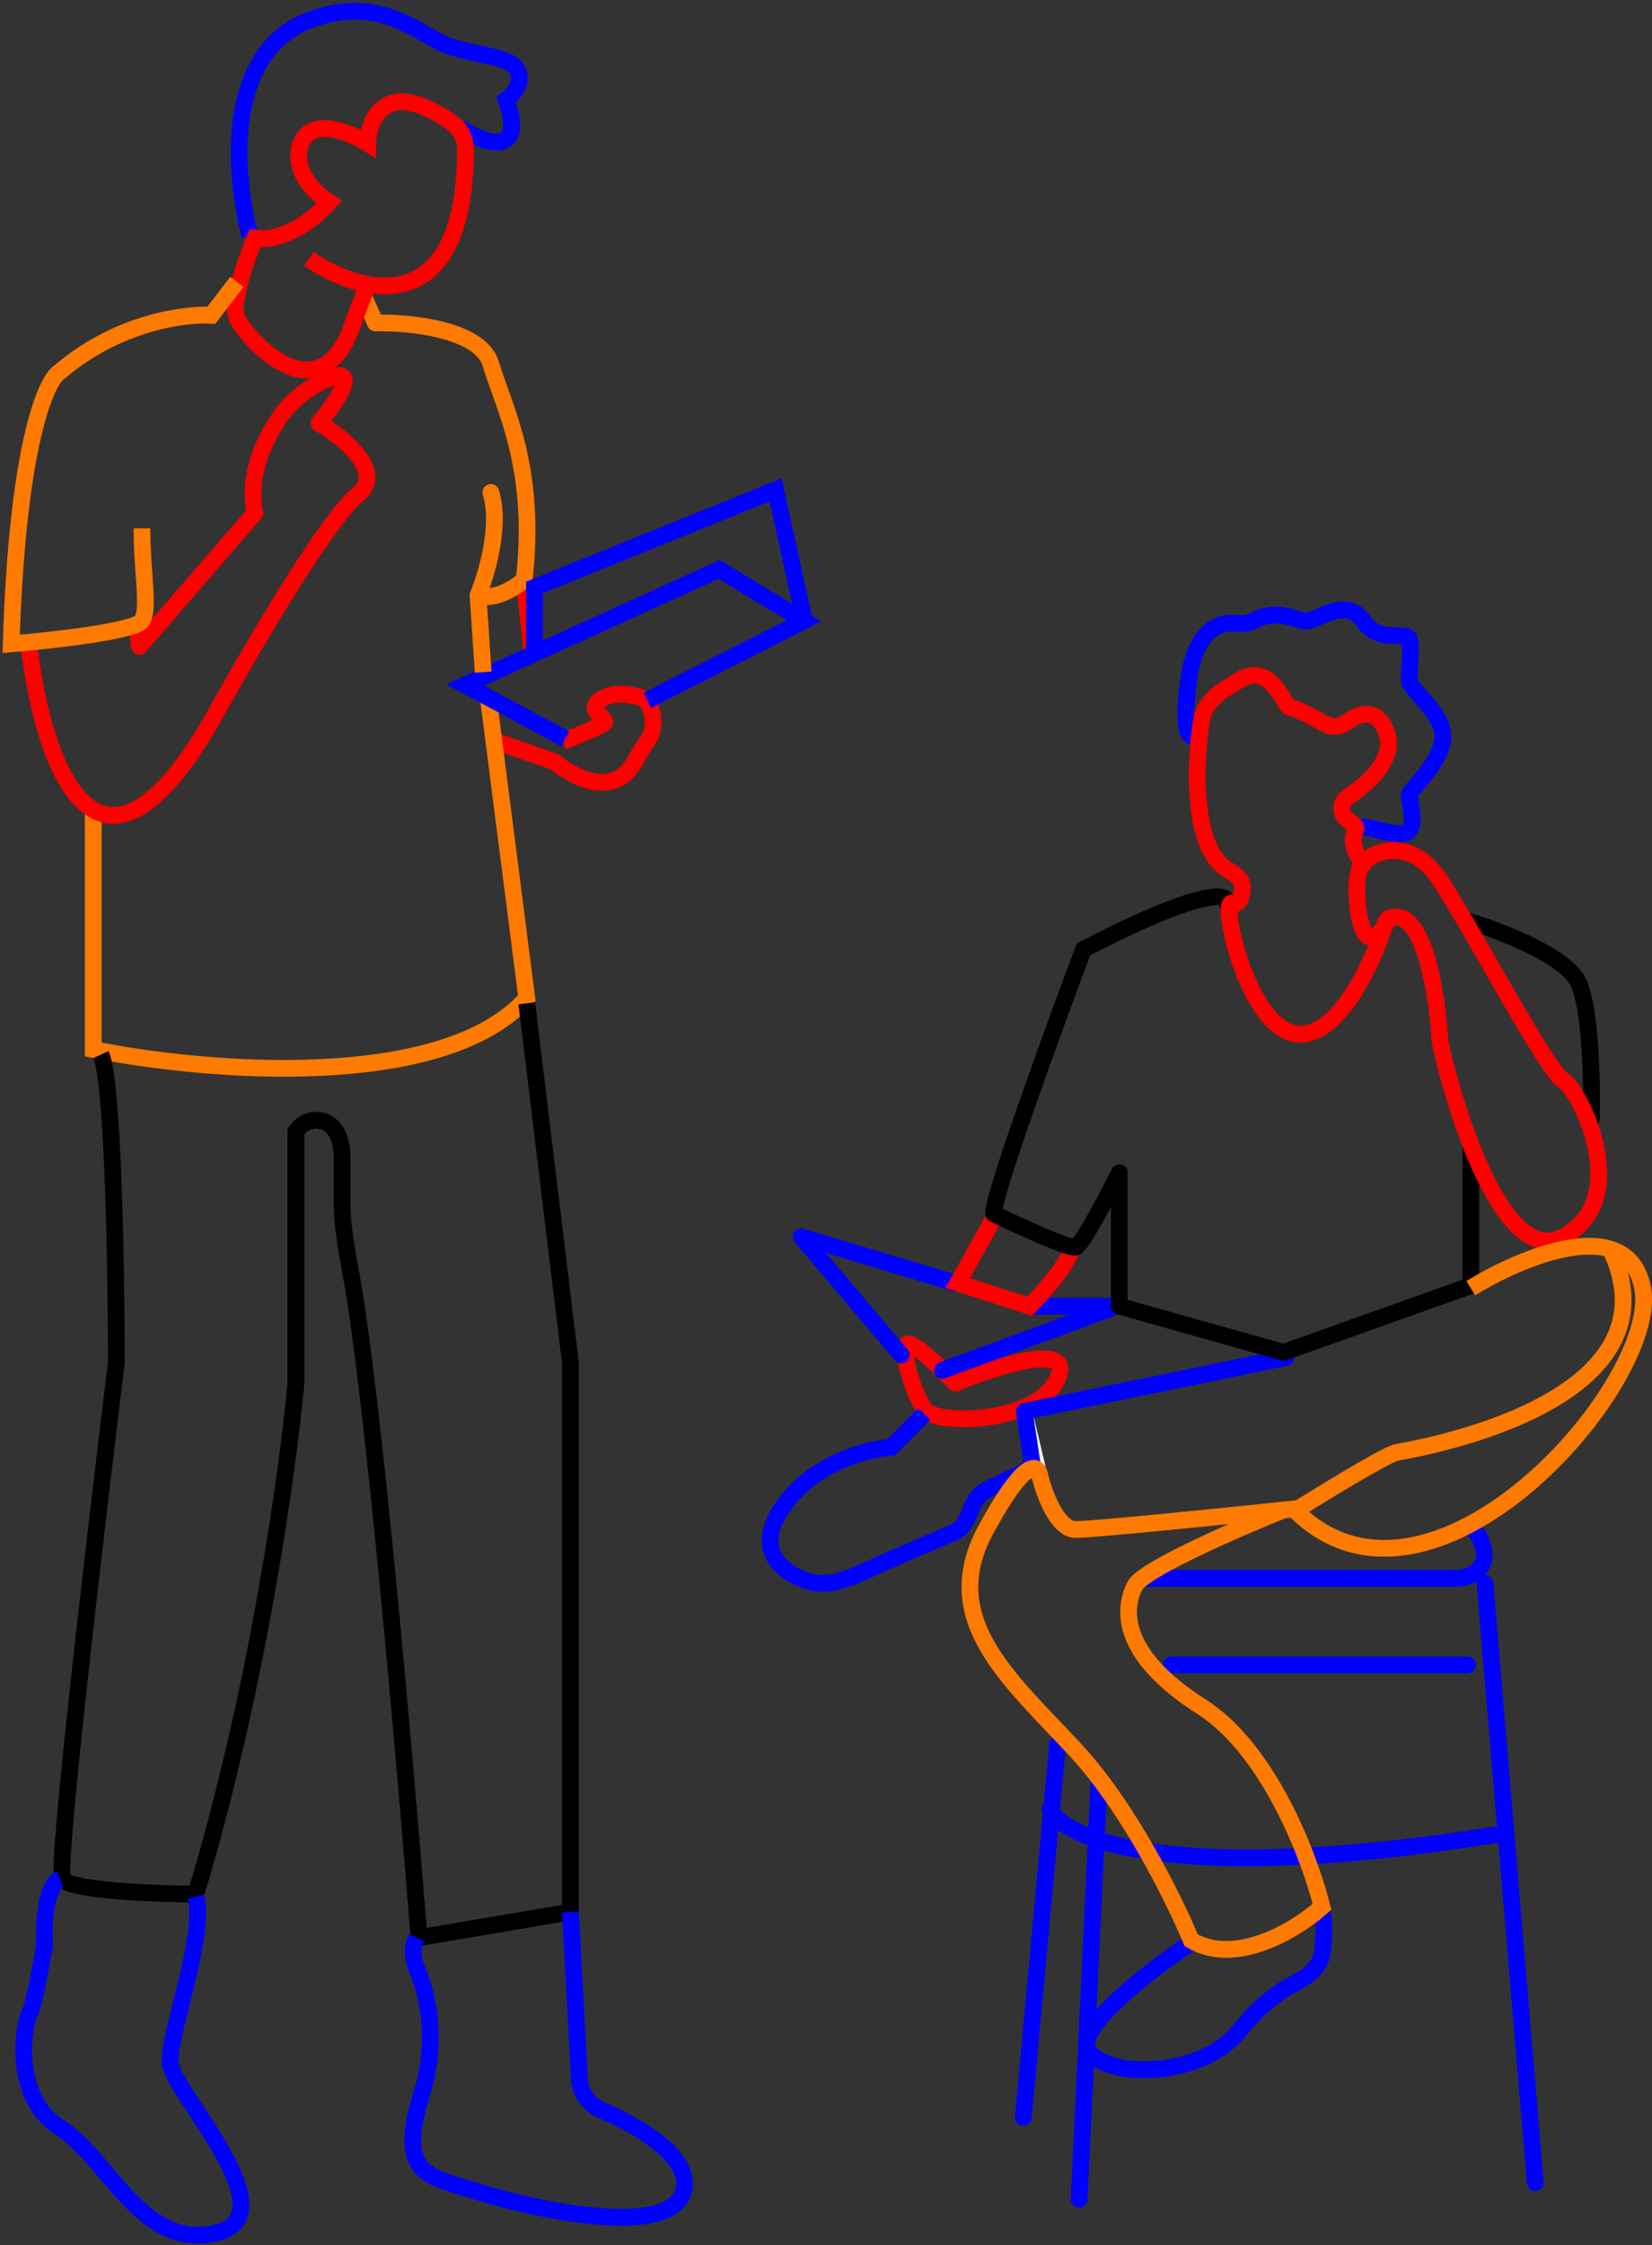 <svg width="296" height="402" viewBox="0 0 296 402" fill="none" xmlns="http://www.w3.org/2000/svg">
<rect x="0" y="0" width="296" height="402" fill="#333333" stroke="none"/>
<path d="M205.155 282.591H260.976C263.805 282.591 266.397 280.555 265.912 277.768C265.621 276.098 264.929 274.449 263.528 273.398" stroke="#0000FF" stroke-width="3"/>
<path d="M213.428 347.858C206.228 352.607 192.469 363.117 195.043 367.162C198.261 372.218 215.267 372.218 222.161 363.485C225.715 358.983 229.587 356.276 232.548 354.796C234.772 353.684 236.73 351.759 236.99 349.286C237.333 346.023 237.409 342.422 236.41 341.423" stroke="#0000FF" stroke-width="3"/>
<path d="M231.813 270.641C237.176 267.27 248.36 260.437 250.199 260.069C252.497 259.61 301.217 251.796 288.807 224.218" stroke="#FF7A00" stroke-width="3"/>
<path d="M185.851 262.827L183.553 253.175" stroke="white" stroke-width="3"/>
<path d="M162.41 240.765C163.145 239.662 168.538 244.901 171.143 247.659C178.497 244.595 192.47 240.121 189.528 246.74C185.851 255.013 168.385 255.013 166.087 252.715C163.789 250.417 161.491 242.144 162.41 240.765Z" stroke="#FF0000" stroke-width="3" stroke-linecap="round" stroke-linejoin="round"/>
<path d="M183.553 252.715L230.435 243.063" stroke="#0000FF" stroke-width="3" stroke-linecap="round" stroke-linejoin="round"/>
<path d="M168.845 245.361L200.099 233.87H184.932" stroke="#0000FF" stroke-width="3" stroke-linecap="round" stroke-linejoin="round"/>
<path d="M171.143 229.734L143.565 221.46L161.491 242.603" stroke="#0000FF" stroke-width="3" stroke-linecap="round" stroke-linejoin="round"/>
<path d="M263.068 164.926C268.737 166.612 280.626 171.177 282.832 175.957C285.039 180.737 285.284 194.189 285.13 200.318" stroke="black" stroke-width="3" stroke-linecap="round" stroke-linejoin="round"/>
<path d="M178.497 217.324L171.603 229.734L184.472 233.87C186.464 231.879 190.723 227.16 191.826 224.218" stroke="#FF0000" stroke-width="3"/>
<path d="M219.863 161.709C220.17 159.87 215.451 158.951 194.124 169.982C188.609 184.69 177.669 214.75 178.037 217.324C182.48 219.469 191.642 223.667 192.745 223.299C193.848 222.931 198.414 214.26 200.559 209.97V233.87L229.975 242.144L263.528 230.193V205.833" stroke="black" stroke-width="3" stroke-linecap="round" stroke-linejoin="round"/>
<path d="M245.143 167.684C246.614 168.42 248.207 165.846 248.82 164.467C255.071 161.893 257.553 178.102 258.012 186.529C261.077 200.471 269.779 226.976 280.075 221.461C292.944 214.566 282.832 194.802 280.075 193.423C277.317 192.044 263.528 165.846 258.012 157.572C252.497 149.299 245.143 152.516 243.764 155.274C242.385 158.032 243.304 166.765 245.143 167.684Z" stroke="#FF0000" stroke-width="3"/>
<path d="M214.807 131.374C213.582 132.599 211.498 132.385 212.969 121.721C214.156 113.111 218.221 111.313 221.194 111.586C222.417 111.698 223.709 111.702 224.77 111.084V111.084C227.111 109.718 229.964 109.989 232.527 110.872C233.316 111.144 234.048 111.281 234.571 111.15C236.41 110.69 241.466 107.013 244.223 111.15C246.981 115.287 252.037 112.988 252.497 114.367C252.956 115.746 252.497 119.883 252.497 121.721C252.497 123.56 259.391 128.156 258.472 132.752C257.553 137.349 252.497 141.485 252.497 142.405C252.497 143.324 254.335 149.299 251.118 149.299C247.9 149.299 244.683 147.46 243.304 148.38" stroke="#0000FF" stroke-width="3" stroke-linecap="round" stroke-linejoin="round"/>
<path d="M93.925 103.796L95.304 116.665" stroke="#FF0000" stroke-width="3"/>
<path d="M88.87 132.752L99.441 136.429C102.658 139.187 110.012 143.048 113.689 136.429C114.6 134.791 115.454 133.419 116.237 132.278C117.733 130.099 117.05 125.366 114.479 124.756C112.129 124.198 109.765 124.055 108.174 124.939C104.037 127.237 109.553 128.616 108.174 129.535C107.071 130.27 102.812 131.986 100.82 132.752" stroke="#FF0000" stroke-width="3"/>
<path d="M16.708 145.622V187.908C36.319 191.891 79.309 195.629 94.385 178.715L87.491 124.939" stroke="#FF7A00" stroke-width="3"/>
<path d="M101.279 132.293L83.354 122.64L128.857 101.957L144.025 111.15L115.988 125.398" stroke="#0000FF" stroke-width="3"/>
<path d="M85.652 106.554L86.571 120.343" stroke="#FF7A00" stroke-width="3"/>
<path d="M65.428 53.697L67.267 57.833C73.395 57.68 86.112 58.936 87.95 65.187C90.248 73.001 96.224 83.572 93.925 103.796C92.393 105.175 88.594 107.657 85.652 106.554C87.184 102.877 89.789 94.052 87.95 88.169" stroke="#FF7A00" stroke-width="3" stroke-linecap="round" stroke-linejoin="round"/>
<path d="M5.217 115.746C7.515 136.123 17.627 166.673 39.689 125.858C45.664 115.133 58.902 92.673 64.05 88.628C69.197 84.584 61.598 78.363 57.155 75.759C60.668 71.465 64.844 64.984 58.141 68.082C54.915 69.572 52.075 71.87 50.061 74.798C47.135 79.051 44.362 85.333 45.664 91.846L24.981 115.746L24.522 112.069" stroke="#FF0000" stroke-width="3" stroke-linecap="round" stroke-linejoin="round"/>
<path d="M82.435 22.901C86.725 25.659 94.385 28.509 90.708 17.846C91.934 16.926 94.017 14.536 92.546 12.33C90.708 9.572 83.354 10.032 78.298 7.274C73.242 4.516 65.888 -0.999 54.397 4.057C42.907 9.113 40.608 25.2 44.745 42.206" stroke="#0000FF" stroke-width="3"/>
<path d="M55.317 46.343C64.821 52.877 83.278 57.712 83.398 26.864C83.406 24.924 82.543 23.069 80.954 21.954C78.067 19.928 73.979 17.753 70.944 18.305C66.899 19.041 65.888 23.514 65.888 25.659C62.671 23.668 55.776 20.879 53.938 25.659C52.099 30.439 56.542 34.699 58.994 36.231C56.849 38.682 51.18 43.401 45.664 42.666C44.132 46.343 41.344 54.34 42.447 56.914C43.826 60.131 57.615 76.218 63.59 56.914L65.888 50.911" stroke="#FF0000" stroke-width="3"/>
<path d="M42.447 50.479L37.851 56.454C33.101 56.148 21.029 57.741 10.733 66.566C8.282 67.945 3.103 79.62 2 115.287C9.354 114.674 24.338 112.989 25.441 111.15C26.82 108.852 25.441 102.877 25.441 94.603" stroke="#FF7A00" stroke-width="3"/>
<path d="M95.764 116.206V105.175L138.969 87.709L144.025 110.69" stroke="#0000FF" stroke-width="3"/>
<path d="M94.385 179.634L102.199 243.982V342.342L75.081 346.939C72.427 313.364 66.784 249.397 62.931 228.338C62.143 224.027 61.292 219.63 61.292 215.249V207.039C61.292 204.222 60.178 201.083 57.394 200.647C55.886 200.41 54.279 200.815 53.019 202.616V247.659C51.64 262.98 46.124 302.722 35.093 339.125C28.505 339.125 12.296 338.573 11.193 336.367C10.089 334.161 17.168 273.858 20.845 243.982C20.845 227.895 20.293 193.607 18.087 188.827" stroke="black" stroke-width="3"/>
<path d="M10.733 336.367C9.66 336.827 7.607 339.86 7.975 348.317C7.362 351.995 5.953 359.624 5.217 360.727C4.298 362.106 2 375.435 10.733 380.951C19.466 386.467 25.441 403.013 38.77 399.796C52.099 396.578 30.956 374.516 30.497 369.46C30.037 364.404 36.932 346.939 35.093 339.585" stroke="#0000FF" stroke-width="3"/>
<path d="M74.621 346.939V346.939C73.767 348.647 73.912 350.67 74.664 352.426C76.686 357.143 78.508 365.48 75.54 374.976C70.944 389.684 76.919 389.684 85.652 392.442C94.385 395.199 119.665 401.175 122.422 392.442C124.279 386.562 114.979 380.92 107.786 377.82C105.549 376.856 103.951 374.766 103.82 372.334L102.199 342.342" stroke="#0000FF" stroke-width="3"/>
<path d="M244.223 154.814C243.304 153.589 241.741 150.678 242.845 148.839V148.839C243.572 147.627 241.329 147.187 240.697 145.923L240.645 145.82C240.08 144.69 240.531 143.32 241.59 142.631C245.431 140.132 250.226 135.578 248.36 130.914C246.693 126.746 243.696 127.565 241.472 129.205C240.299 130.07 238.718 130.364 237.45 129.646C235.072 128.299 232.173 126.777 231.354 126.777C229.995 126.777 227.745 117.408 221.085 122.406C220.887 122.555 220.667 122.69 220.446 122.803C218.675 123.706 215.612 125.974 215.267 129.075C214.017 136.989 213.523 152.301 220.282 155.925C221.544 156.601 222.742 157.687 222.612 159.113C222.465 160.735 221.983 162.189 220.782 161.709C218.484 160.79 223.54 184.69 232.733 185.15C240.087 185.518 246.215 171.821 248.36 164.926" stroke="#FF0000" stroke-width="3" stroke-linecap="round" stroke-linejoin="round"/>
<path d="M165.627 253.175L159.652 259.15C155.056 259.456 144.576 262.275 139.429 271.1C135.553 277.744 140.181 281.72 144.876 283.129C149.442 284.499 154.205 281.57 158.582 279.682L171.114 274.276C173.325 273.322 173.623 270.166 175.058 268.233C176.79 265.899 181.901 264.91 185 262.5L183.5 252.5" stroke="#0000FF" stroke-width="3"/>
<line x1="209.873" y1="298.097" x2="262.947" y2="298.097" stroke="#0000FF" stroke-width="3" stroke-linecap="round" stroke-linejoin="round"/>
<line x1="266.067" y1="283.5" x2="275.085" y2="390.815" stroke="#0000FF" stroke-width="3" stroke-linecap="round" stroke-linejoin="round"/>
<line x1="189.505" y1="312.259" x2="183.345" y2="379.135" stroke="#0000FF" stroke-width="3" stroke-linecap="round" stroke-linejoin="round"/>
<line x1="196.93" y1="318.633" x2="193.352" y2="393.771" stroke="#0000FF" stroke-width="3" stroke-linecap="round" stroke-linejoin="round"/>
<path d="M188.149 323.957C190.753 329.32 210.303 337.746 267.664 328.554" stroke="#0000FF" stroke-width="3" stroke-linecap="round" stroke-linejoin="round"/>
<path d="M263.528 230.653C272.72 224.984 291.749 217.048 294.323 230.653C297.54 247.659 256.174 295.001 231.814 270.181C220.17 271.407 196.055 273.858 192.745 273.858C189.436 273.858 187.077 267.423 186.31 264.206C186.004 262.061 183.645 260.988 176.658 273.858C167.925 289.945 180.795 300.516 192.745 313.386C202.305 323.681 210.517 340.351 213.428 347.398C221.518 352.178 232.426 345.406 236.869 341.423C234.725 332.69 227.401 313.294 215.267 305.572C200.099 295.92 201.478 287.647 203.317 283.97C204.787 281.028 222.008 273.551 230.435 270.181" stroke="#FF7A00" stroke-width="3"/>
</svg>
